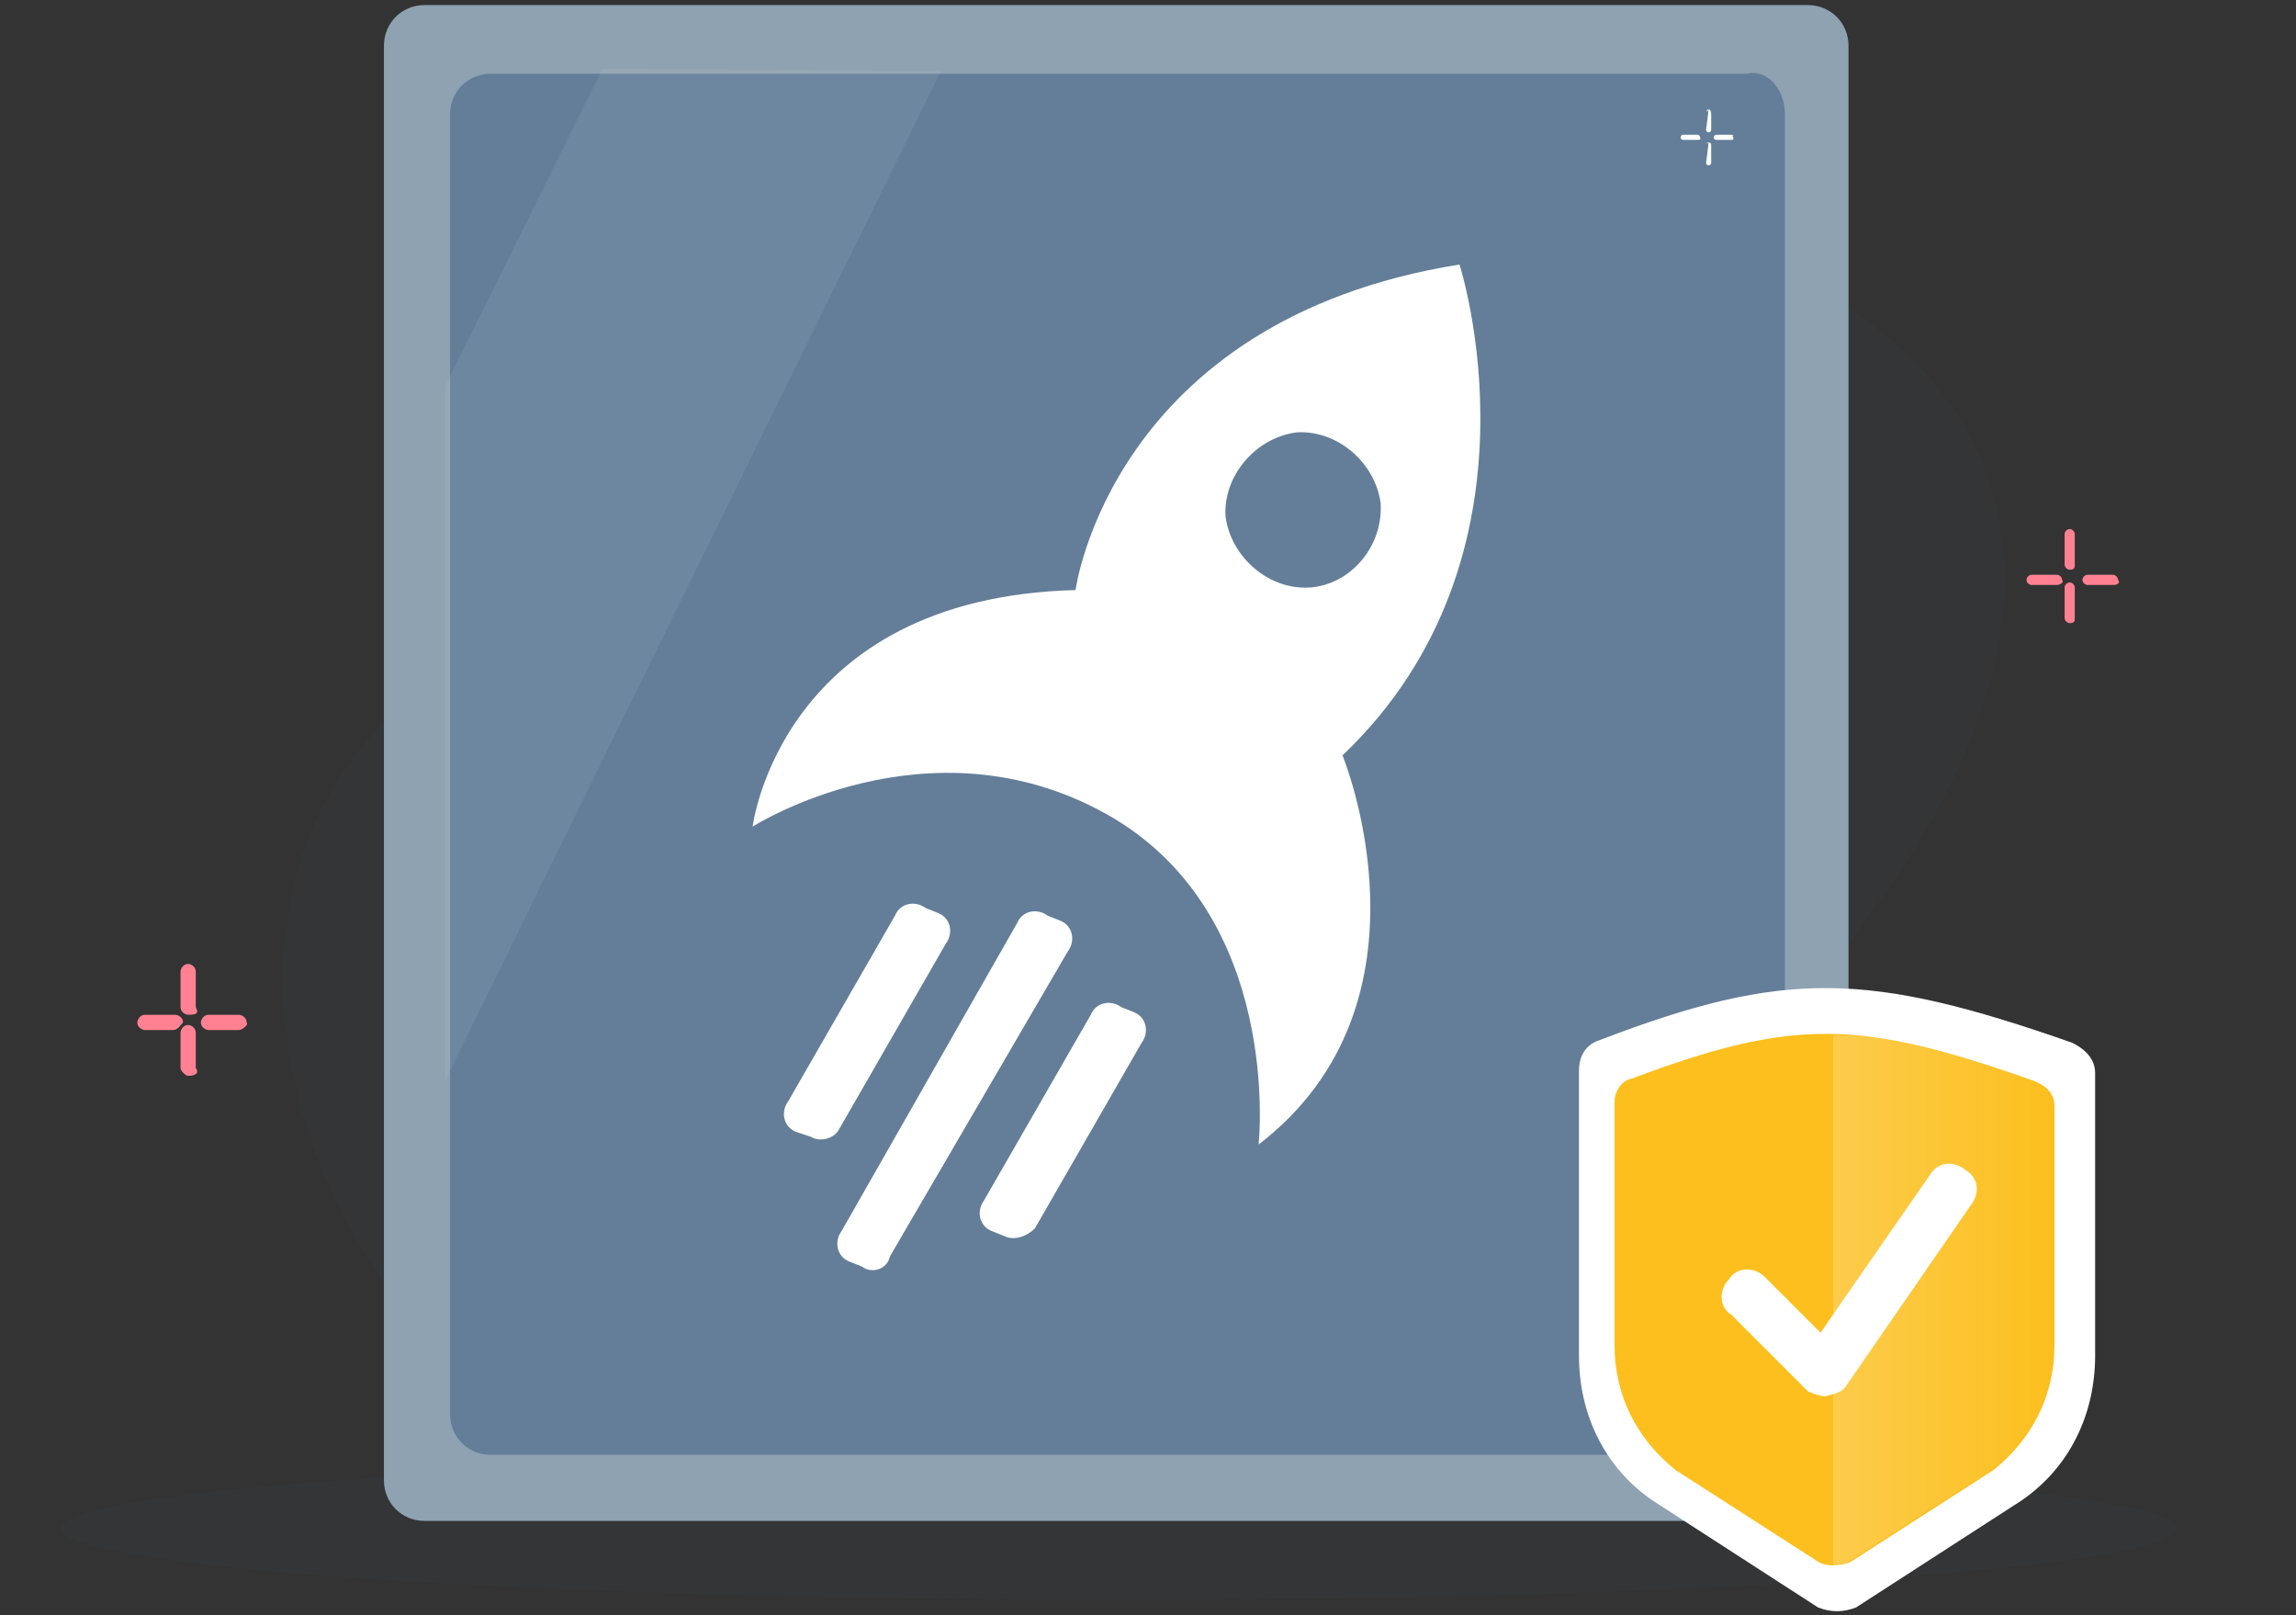 <?xml version="1.0" encoding="utf-8"?>
<!-- Generator: Adobe Illustrator 25.4.1, SVG Export Plug-In . SVG Version: 6.00 Build 0)  -->
<svg version="1.1" id="Layer_1" xmlns="http://www.w3.org/2000/svg" xmlns:xlink="http://www.w3.org/1999/xlink" x="0px" y="0px"
	 viewBox="0 0 90.3 63.5" style="enable-background:new 0 0 90.3 63.5;" xml:space="preserve">
<rect x="0" y="0" width="90.3" height="63.5" fill="#333333" stroke="none"/>
<style type="text/css">
	.st0{display:none;opacity:0.54;fill:#FFFFFF;enable-background:new    ;}
	.st1{opacity:0.1;}
	.st2{fill:#3B4751;}
	.st3{fill:#8EA2B1;}
	.st4{fill:#647E99;}
	.st5{opacity:7.000000e-02;fill:#FFFFFF;enable-background:new    ;}
	.st6{fill:#FFFFFF;}
	.st7{fill:#FF8192;}
	.st8{fill:#FCBF1E;}
	.st9{opacity:0.2;fill:url(#SVGID_1_);enable-background:new    ;}
</style>
<rect x="-17.5" y="-30.4" class="st0" width="125.1" height="127.9"/>
<g>
	<g id="Background_00000163051256079821711590000010988136737280338061_" class="st1">
		<path class="st2" d="M70.6,10.9C60.9,6,57.4,11,44.1,10.2c-5.1-0.3-5.9-2.3-12-2.1C15.5,8.7,11.8,36,27,40.9
			c15,5,12.7,18.9,32.5,17.9c12-0.6,8.4-15.1,14-22.8C82.2,24.3,79.6,15.4,70.6,10.9z M56.6,47.4c0.1-0.2,0.5-0.3,0.7-0.1
			c0.2,0.1,0.3,0.3,0.1,0.7c-0.1,0.2-0.5,0.3-0.7,0.1C56.6,48,56.5,47.7,56.6,47.4z"/>
		<ellipse class="st2" cx="44" cy="60.1" rx="41.6" ry="2.8"/>
		<path class="st2" d="M49.1,6.9c-10.6,1.7-10.5,7.8-21.8,15c-4.4,2.7-6.2,1.6-11,5.4C3.5,37.7,16.6,61.9,31.8,56.9
			c15.1-4.9,21.4,7.8,36.9-4.7c9.3-7.6-2.2-17.1-2.1-26.7C66.5,10.9,59.3,5.2,49.1,6.9z M59.5,44.8c0-0.3,0.1-0.5,0.5-0.5
			c0.3,0,0.5,0.1,0.5,0.5s-0.1,0.5-0.5,0.5C59.8,45.1,59.6,44.9,59.5,44.8z"/>
	</g>
	<path class="st3" d="M16.7,0.2h54.4c0.9,0,1.6,0.7,1.6,1.6v56.4c0,0.9-0.7,1.6-1.6,1.6H16.7c-0.9,0-1.6-0.7-1.6-1.6V1.8
		C15.1,0.9,15.8,0.2,16.7,0.2z"/>
	<path class="st4" d="M70.2,4.5v51.1c0,0.9-0.7,1.6-1.6,1.6H19.3c-0.9,0-1.6-0.7-1.6-1.6V4.5c0-0.9,0.7-1.6,1.6-1.6c0,0,0,0,0.1,0
		h49.3C69.5,2.7,70.2,3.5,70.2,4.5z"/>
	<path class="st5" d="M23.7,2.7l-6.2,12.5v27.3L37,2.8L23.7,2.7L23.7,2.7z"/>
	<g>
		<path class="st6" d="M57.4,10.4c-13.7,2.2-15.1,12.8-15.1,12.8c-11.6,0.3-12.7,9.3-12.7,9.3s6.9-4.4,13.9-0.5S49.5,45,49.5,45
			c7.3-5.6,3.3-15.3,3.3-15.3C61.1,21.8,57.4,10.4,57.4,10.4z M51.5,23.1c-1.6,0.1-3.1-1.2-3.3-2.8c-0.1-1.6,1.2-3.1,2.8-3.3
			c1.6-0.1,3.1,1.2,3.3,2.8C54.4,21.5,53.1,23,51.5,23.1z"/>
		<path class="st6" d="M33.9,49.8l-0.5-0.2c-0.5-0.2-0.6-0.8-0.3-1.2l6.9-12.1c0.2-0.5,0.8-0.6,1.2-0.3l0.5,0.2
			c0.5,0.2,0.6,0.8,0.3,1.2L35,49.4C34.9,49.9,34.3,50.1,33.9,49.8z"/>
		<path class="st6" d="M39.5,48.6L39,48.4c-0.5-0.2-0.6-0.8-0.3-1.2l4.2-7.3c0.2-0.5,0.8-0.6,1.2-0.3l0.5,0.2
			c0.5,0.2,0.6,0.8,0.3,1.2l-4.2,7.3C40.4,48.6,39.9,48.8,39.5,48.6z"/>
		<path class="st6" d="M31.9,44.7l-0.6-0.2c-0.5-0.2-0.6-0.8-0.3-1.2l4.2-7.3c0.2-0.5,0.8-0.6,1.2-0.3l0.5,0.2
			c0.5,0.2,0.6,0.8,0.3,1.2l-4.2,7.3C32.8,44.8,32.2,44.9,31.9,44.7z"/>
	</g>
	<g>
		<g>
			<g>
				<g>
					<g>
						<g>
							<path class="st6" d="M67.2,5.6C67.1,5.6,67.1,5.7,67.2,5.6l-0.1,0.8c0,0.1,0.1,0.1,0.1,0.1c0.1,0,0.1-0.1,0.1-0.1V5.7
								C67.3,5.7,67.3,5.6,67.2,5.6z"/>
						</g>
					</g>
					<g>
						<g>
							<path class="st6" d="M67.2,4.3C67.1,4.3,67.1,4.5,67.2,4.3l-0.1,0.8c0,0.1,0.1,0.1,0.1,0.1c0.1,0,0.1-0.1,0.1-0.1V4.5
								C67.3,4.5,67.3,4.3,67.2,4.3z"/>
						</g>
					</g>
				</g>
				<g>
					<g>
						<g>
							<path class="st6" d="M68.1,5.3h-0.6c-0.1,0-0.1,0.1-0.1,0.1c0,0.1,0.1,0.1,0.1,0.1h0.6C68.2,5.5,68.2,5.4,68.1,5.3
								C68.2,5.4,68.2,5.3,68.1,5.3z"/>
						</g>
					</g>
					<g>
						<g>
							<path class="st6" d="M66.8,5.3h-0.6c-0.1,0-0.1,0.1-0.1,0.1c0,0.1,0.1,0.1,0.1,0.1h0.6C66.9,5.5,66.9,5.4,66.8,5.3
								C66.9,5.4,66.8,5.3,66.8,5.3z"/>
						</g>
					</g>
				</g>
			</g>
			<g>
				<g>
					<g>
						<g>
							<path class="st7" d="M81.4,22.4c-0.1,0-0.2-0.1-0.2-0.2V21c0-0.1,0.1-0.2,0.2-0.2c0.1,0,0.2,0.1,0.2,0.2v1.2
								C81.6,22.3,81.6,22.4,81.4,22.4z"/>
						</g>
						<g>
							<path class="st7" d="M81.4,24.5c-0.1,0-0.2-0.1-0.2-0.2v-1.2c0-0.1,0.1-0.2,0.2-0.2c0.1,0,0.2,0.1,0.2,0.2v1.2
								C81.6,24.4,81.6,24.5,81.4,24.5z"/>
						</g>
					</g>
					<g>
						<g>
							<path class="st7" d="M83.1,23h-1c-0.1,0-0.2-0.1-0.2-0.2c0-0.1,0.1-0.2,0.2-0.2h1c0.1,0,0.2,0.1,0.2,0.2
								C83.4,22.9,83.3,23,83.1,23z"/>
						</g>
						<g>
							<path class="st7" d="M80.9,23h-1c-0.1,0-0.2-0.1-0.2-0.2c0-0.1,0.1-0.2,0.2-0.2h1c0.1,0,0.2,0.1,0.2,0.2
								C81.2,22.9,81,23,80.9,23z"/>
						</g>
					</g>
				</g>
			</g>
			<g>
				<g>
					<g>
						<g>
							<path class="st7" d="M7.4,39.9c-0.1,0-0.3-0.1-0.3-0.3v-1.4c0-0.1,0.1-0.3,0.3-0.3c0.1,0,0.3,0.1,0.3,0.3v1.4
								C7.8,39.8,7.8,39.9,7.4,39.9z"/>
						</g>
						<g>
							<path class="st7" d="M7.4,42.3c-0.1,0-0.3-0.2-0.3-0.3v-1.4c0-0.1,0.1-0.3,0.3-0.3c0.1,0,0.3,0.1,0.3,0.3V42
								C7.8,42.1,7.8,42.3,7.4,42.3z"/>
						</g>
					</g>
					<g>
						<g>
							<path class="st7" d="M9.4,40.5H8.2c-0.1,0-0.3-0.1-0.3-0.3c0-0.1,0.1-0.3,0.3-0.3h1.2c0.1,0,0.3,0.1,0.3,0.3
								C9.8,40.3,9.5,40.5,9.4,40.5z"/>
						</g>
						<g>
							<path class="st7" d="M6.8,40.5H5.7c-0.1,0-0.3-0.1-0.3-0.3c0-0.1,0.1-0.3,0.3-0.3h1.2c0.1,0,0.3,0.1,0.3,0.3
								C7.1,40.3,7,40.5,6.8,40.5z"/>
						</g>
					</g>
				</g>
			</g>
		</g>
	</g>
	<g>
		<g>
			<path class="st6" d="M62.9,40.9c-0.6,0.2-0.8,0.7-0.8,1.2v11.2c0,2.3,1,4.4,2.9,5.7l6.5,4.2c0.5,0.2,1,0.2,1.5,0l6.5-4.2
				c1.9-1.3,2.9-3.4,2.9-5.7V42.2c0-0.5-0.3-0.9-0.9-1.2C73.5,38.2,70.2,38.1,62.9,40.9L62.9,40.9z"/>
			<path class="st8" d="M64.2,42.4c-0.5,0.1-0.7,0.6-0.7,0.9v9.6c0,2,0.9,3.7,2.4,4.9l5.6,3.6c0.3,0.2,0.9,0.2,1.3,0l5.6-3.6
				c1.5-1.2,2.4-2.9,2.4-4.9v-9.4c0-0.5-0.3-0.8-0.8-1C73.2,40.1,70.6,40,64.2,42.4L64.2,42.4z"/>
			
				<linearGradient id="SVGID_1_" gradientUnits="userSpaceOnUse" x1="72.104" y1="34.883" x2="80.747" y2="34.883" gradientTransform="matrix(1 0 0 -1 0 86)">
				<stop  offset="0" style="stop-color:#FFFFFF"/>
				<stop  offset="1" style="stop-color:#FFFFFF;stop-opacity:0"/>
			</linearGradient>
			<path class="st9" d="M80,42.4c-3.3-1.2-5.6-1.7-7.9-1.7v20.9c0.2,0,0.5-0.1,0.6-0.2l5.6-3.6c1.5-1.2,2.4-2.9,2.4-4.9v-9.4
				C80.8,43,80.5,42.6,80,42.4L80,42.4z"/>
		</g>
		<path id="check_00000034085004496673762780000012181676774947139744_" class="st6" d="M71.8,54.9c-0.2,0-0.5-0.1-0.7-0.2l-3-3
			c-0.5-0.3-0.5-1-0.1-1.4c0.3-0.5,1-0.5,1.4-0.1l2.2,2.2l4.3-6.2c0.3-0.5,0.9-0.6,1.4-0.2c0.5,0.3,0.6,0.9,0.2,1.4l-4.9,7.1
			C72.5,54.7,72.2,54.8,71.8,54.9L71.8,54.9z"/>
	</g>
</g>
</svg>
